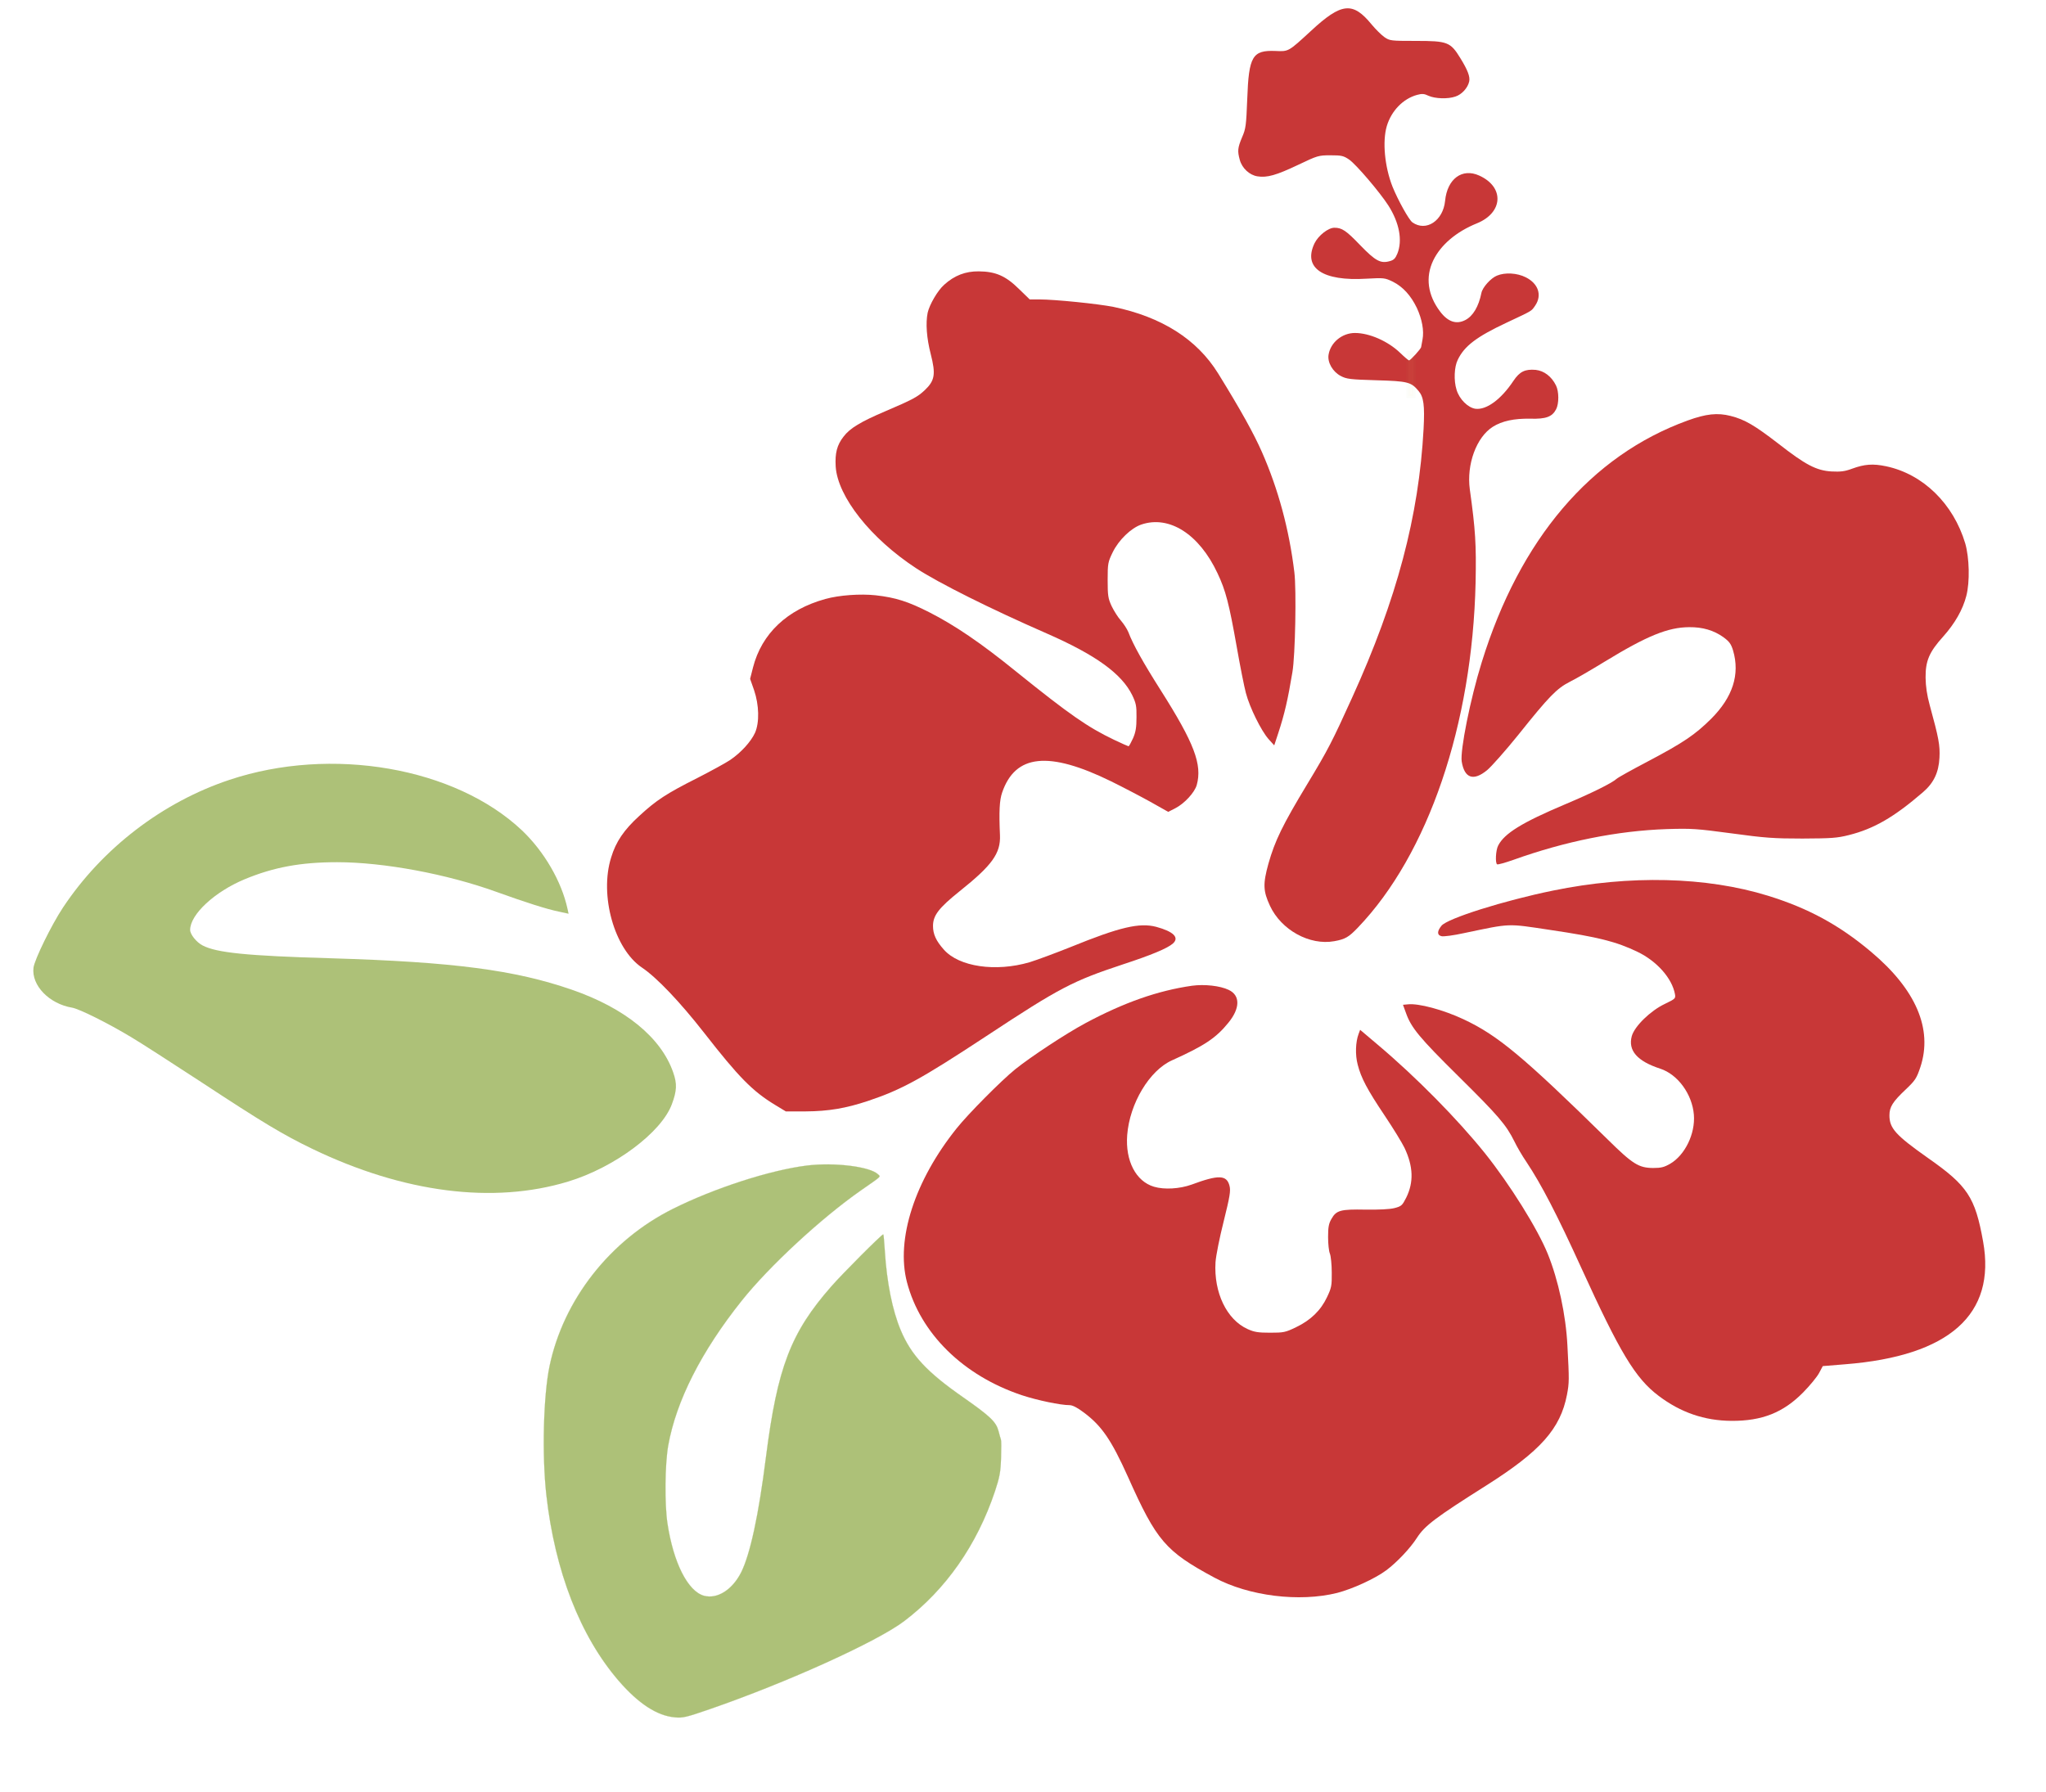 <?xml version="1.0" encoding="UTF-8" standalone="no"?>
<svg
   xmlns:dc="http://purl.org/dc/elements/1.1/"
   xmlns:cc="http://creativecommons.org/ns#"
   xmlns:rdf="http://www.w3.org/1999/02/22-rdf-syntax-ns#"
   xmlns:svg="http://www.w3.org/2000/svg"
   xmlns="http://www.w3.org/2000/svg"
   xmlns:sodipodi="http://sodipodi.sourceforge.net/DTD/sodipodi-0.dtd"
   xmlns:inkscape="http://www.inkscape.org/namespaces/inkscape"
   inkscape:version="1.0 (4035a4fb49, 2020-05-01)"
   sodipodi:docname="maua.svg"
   id="svg8"
   version="1.1"
   viewBox="0 0 120.716 105.729"
   height="105.729mm"
   width="120.716mm">
  <defs
     id="defs2" />
  <sodipodi:namedview
     inkscape:window-maximized="1"
     inkscape:window-y="-8"
     inkscape:window-x="-8"
     inkscape:window-height="1017"
     inkscape:window-width="1920"
     inkscape:snap-global="false"
     showgrid="false"
     inkscape:document-rotation="0"
     inkscape:current-layer="g49"
     inkscape:document-units="mm"
     inkscape:cy="288.07483"
     inkscape:cx="552.20121"
     inkscape:zoom="0.98994949"
     inkscape:pageshadow="2"
     inkscape:pageopacity="0.0"
     borderopacity="1.0"
     bordercolor="#666666"
     pagecolor="#ffffff"
     id="base" />
  <g
     transform="translate(-1.767,-1.125)"
     id="layer1"
     inkscape:groupmode="layer"
     inkscape:label="Layer 1">
    <g
       transform="matrix(0,0.009,0.009,0,44.513,11.803)"
       fill="#000000"
       stroke="none"
       id="g49">
      <path
         style="fill:#c83737"
         d="m 6953.74,8250.959 c -291,-52 -366,-102 -548,-362 -149,-211 -194,-252 -279,-252 -55,0 -89,21 -170,107 -60,63 -73,71 -147,96 -249,82 -508,-29 -755,-323 -177,-210 -286,-412 -368,-676 -125,-404 -137,-907 -34,-1409 66,-323 183,-694 231,-732 36,-29 61,-29 68,0 4,13 -5,80 -20,148 -65,311 -64,278 -21,564 47,318 77,435 144,574 62,128 174,226 277,245 29,5 31,2 64,-66 45,-95 147,-199 211,-217 95,-26 165,36 214,187 38,115 167,209 302,220 124,10 264,-58 321,-155 23,-40 28,-59 28,-113 -1,-94 -25,-133 -190,-300 -542,-552 -680,-718 -785,-942 -62,-132 -106,-295 -98,-365 l 3,-32 52,19 c 98,34 165,90 418,346 260,263 317,311 425,365 36,17 97,53 135,79 147,98 346,201 695,360 555,253 724,354 839,507 109,144 163,300 164,478 1,200 -54,339 -187,470 -45,44 -102,91 -127,104 l -45,24 -12,147 c -54,683 -327,990 -805,904 z"
         id="path35" />
      <path
         style="opacity:1;fill:#c83737"
         d="m 2376.74,8133.959 c -261,-78 -455,-277 -506,-519 -18,-86 -14,-141 16,-223 18,-48 21,-75 18,-135 -6,-99 -43,-170 -183,-349 -118,-153 -158,-220 -181,-312 -22,-86 -14,-161 30,-282 230,-634 777,-1100 1586,-1350 241,-75 578,-142 650,-131 110,18 130,77 57,166 -24,29 -128,121 -232,205 -253,202 -304,252 -348,338 -19,39 -79,142 -133,230 -169,277 -224,413 -225,552 -1,89 21,162 66,225 28,38 44,50 87,63 157,46 306,-2 448,-144 104,-105 156,-181 281,-418 53,-101 103,-191 112,-201 29,-32 95,-166 167,-337 120,-284 191,-399 271,-440 30,-16 115,-20 123,-7 3,5 -10,52 -29,106 -122,340 -191,683 -202,1006 -5,162 -3,194 28,425 30,219 34,277 34,465 -1,189 -3,226 -23,305 -41,163 -117,295 -281,485 -60,70 -129,103 -226,108 -82,4 -126,-4 -345,-64 -66,-18 -121,-26 -180,-27 -110,-1 -168,24 -269,115 -86,77 -177,129 -267,152 -92,24 -250,20 -344,-7 z"
         id="path37" />
      <path
         style="fill:#c83737"
         d="m 7636.74,5525.959 c -201,-10 -432,-60 -602,-129 -165,-67 -455,-248 -660,-412 -224,-180 -500,-452 -710,-701 l -99,-117 27,-10 c 53,-20 137,-23 201,-6 87,22 163,62 336,178 82,55 177,113 210,129 123,58 226,61 327,11 51,-26 56,-31 68,-77 8,-32 11,-101 10,-190 -3,-163 4,-191 61,-223 31,-18 55,-22 119,-22 44,0 93,5 109,12 15,6 71,12 123,12 87,1 101,-2 162,-31 87,-41 151,-107 197,-203 34,-70 36,-82 36,-170 0,-79 -4,-104 -24,-148 -62,-137 -240,-222 -438,-210 -44,3 -163,27 -270,54 -161,40 -198,46 -230,38 -73,-18 -75,-71 -9,-249 28,-78 34,-179 14,-246 -35,-119 -170,-189 -339,-176 -207,16 -424,146 -490,294 -95,211 -146,288 -246,369 -95,78 -180,79 -216,2 -27,-57 -38,-158 -27,-240 32,-224 110,-446 245,-698 69,-129 221,-359 302,-460 75,-93 294,-310 388,-385 343,-275 727,-399 1008,-326 337,88 613,368 742,754 33,100 65,252 65,312 0,20 16,51 50,96 87,116 180,179 420,287 421,188 488,246 661,567 121,225 162,557 100,805 -26,100 -93,247 -148,321 -52,70 -145,158 -214,202 -79,51 -132,121 -343,455 -224,354 -371,485 -594,528 -79,15 -98,15 -322,3 z"
         id="path39" />
      <path
         sodipodi:nodetypes="cccccccccccccccccccccccccscccccccccscccccsccccccscscccsccccccccccccc"
         style="fill:#c83737;fill-opacity:1"
         d="m 1340.74,5450.959 c -59,-29 -96,-78 -102,-133 -6,-70 11,-105 72,-146 122,-81 192,-177 183,-249 -7,-49 -63,-106 -125,-124 -61,-19 -150,-15 -196,8 -90,43 -151,123 -243,319 -82,174 -74,162 -113,189 -68,46 -144,20 -185,-62 -29,-57 -33,-137 -11,-189 16,-40 77,-95 114,-102 89,-18 151,-55 177,-105 31,-59 12,-115 -56,-166 -107,-81 -225,-97 -334,-45 -102,49 -189,151 -244,287 -70,172 -238,181 -313,15 -51,-112 21,-210 166,-224 130,-13 204,-124 141,-214 -16,-23 -146,-95 -235,-131 -130,-51 -296,-67 -397,-37 -100,30 -179,107 -204,198 -9,33 -8,47 6,76 19,43 22,126 5,175 -13,42 -57,82 -99,91 -31,7 -75,-10 -153,-58 -106,-65 -113,-84 -113,-292 0,-165 -1,-171 -25,-206 -14,-20 -51,-57 -82,-83 -152,-124 -145,-198 43,-400 135,-147 134,-144 130,-231 -6,-151 34,-175 314,-185 174,-7 195,-9 252,-34 69,-29 90,-31 148,-15 55,15 100,64 108,116 10,63 -7,123 -76,268 -60,126 -62,132 -62,211 0,72 3,85 28,122 33,47 214,201 301,257 113,72 229,94 316,59 31,-13 42,-23 49,-50 17,-60 -1,-93 -104,-193 -97,-93 -115,-120 -115,-170 0,-40 51,-105 102,-130 161,-77 250,52 232,341 -6,114 -6,119 20,173 33,65 89,117 172,157 74,34 149,48 207,37 23,-4 45,-8 49,-9 11,0 88,-71 88,-79 0,-4 -22,-30 -50,-59 -76,-79 -130,-201 -130,-296 0,-84 62,-160 143,-173 50,-8 111,27 139,80 20,38 23,61 28,232 6,208 11.228,228.727 70,278 40.23,33.728 94,41 249,33 572,-31 1116,-175 1761,-468 289,-131 342,-158 567,-294 270,-163 371,-212 522,-255 134,-37 180,-35 277,10 159,74 261,260 232,421 -13,72 -26,95 -90,156 -480,460 -1330,750 -2263,771 -247,5 -345,-1 -610,-38 -163,-22 -342,43 -410,151 -38,60 -55,141 -53,245 3,103 -12,144 -62,170 -37,19 -116,19 -156,-1 z"
         id="path41" />
      <path
         style="fill:#c83737"
         d="m 2566.74,3735.959 c -282,-34 -547,-106 -790,-213 -122,-54 -267,-134 -515,-287 -224,-139 -370,-369 -436,-686 -20,-101 -49,-383 -49,-488 v -61 l -68,-70 c -86,-87 -115,-153 -116,-264 -1,-87 27,-160 88,-227 38,-43 130,-96 183,-108 69,-14 166,-7 271,20 133,34 174,27 237,-39 45,-48 62,-80 138,-258 69,-162 111,-232 166,-274 56,-44 109,-57 197,-52 198,13 472,230 667,528 98,150 266,487 427,855 141,322 264,492 405,561 52,25 71,29 145,28 66,0 97,-5 138,-23 28,-13 52,-26 52,-29 0,-2 -19,-46 -43,-96 -83,-173 -165,-291 -447,-641 -189,-233 -304,-403 -389,-570 -70,-138 -96,-219 -111,-350 -11,-102 -1,-240 24,-330 69,-251 227,-418 449,-475 l 75,-19 74,26 c 97,33 212,36 280,6 58,-27 129,-91 178,-163 20,-30 73,-127 118,-215 103,-204 145,-268 248,-380 92,-101 170,-154 273,-185 248,-78 600,21 722,202 65,97 225,249 427,407 291,227 383,317 473,465 l 43,71 v 130 c -1,150 -20,263 -69,410 -74,220 -142,345 -425,775 -318,482 -361,566 -470,895 -61,186 -105,292 -137,328 -39,43 -78,4 -109,-109 -29,-110 1,-239 132,-561 40,-100 85,-221 100,-270 65,-222 30,-463 -83,-562 -57,-51 -101,-71 -155,-71 -69,0 -118,38 -228,175 -170,213 -248,269 -367,264 -157,-7 -229,-3 -279,14 -252,86 -275,305 -74,715 37,75 97,190 133,255 l 67,119 -24,47 c -31,60 -103,126 -152,140 -134,37 -274,-16 -621,-236 -183,-116 -299,-181 -383,-213 -19,-8 -52,-29 -74,-48 -21,-19 -64,-46 -95,-61 -50,-23 -68,-26 -171,-26 -109,0 -118,2 -182,33 -80,39 -159,120 -182,188 -62,183 63,379 319,499 114,54 200,76 482,126 126,22 262,49 303,60 96,25 247,100 302,148 l 42,38 -79,26 c -128,42 -220,63 -400,93 -108,19 -544,27 -655,13 z"
         id="path43" />
      <path
         style="fill:#adc178;fill-opacity:1;stroke:#adc178;stroke-opacity:1"
         d="m 8251.74,1811.959 c -5,-2 -29,-9 -53,-15 -62,-16 -97,-52 -223,-232 -165,-237 -276,-341 -441,-410 -129,-54 -311,-91 -520,-104 -60,-4 -108,-8 -108,-10 0,-10 258,-268 342,-341 303,-266 531,-353 1118,-428 382,-48 639,-104 757,-163 114,-58 176,-156 153,-243 -29,-106 -216,-201 -475,-240 -126,-19 -385,-17 -510,5 -292,52 -618,217 -950,482 -226,180 -542,522 -723,781 -98,141 -88,130 -105,113 -51,-51 -80,-286 -58,-466 30,-242 148,-607 284,-879 205,-412 596,-718 1032,-809 194,-40 580,-50 842,-21 501,56 928,222 1221,475 149,129 229,251 239,368 5,52 -1,76 -55,232 C 9844.74,409.959 9577.74,999.959 9442.74,1177.959 c -207,273 -499,477 -851,595 -94,31 -126,37 -220,40 -60,2 -114,2 -120,-1 z"
         id="path45" />
      <path
         style="fill:#adc178;fill-opacity:1"
         d="m 5845.74,-336.041 c -229,-79 -422,-315 -543,-665 -129,-373 -182,-775 -206,-1577 -16,-552 -36,-751 -84,-843 -21,-41 -73,-82 -102,-82 -101,0 -250,160 -332,357 -79,190 -112,368 -112,606 0,305 77,720 195,1046 71,197 113,330 129,408 l 14,64 -32,-7 c -180,-39 -376,-153 -514,-298 -414,-438 -555,-1250 -332,-1918 146,-439 449,-834 838,-1092 115,-76 340,-186 394,-193 116,-14 237,103 262,254 9,48 100,232 194,388 36,61 168,265 292,455 267,406 347,539 440,732 288,598 363,1186 214,1676 -92,303 -321,611 -507,680 -88,33 -134,35 -208,9 z"
         id="path47" />
      <rect
         transform="matrix(0,1,1,0,0,0)"
         y="1128.896"
         x="4483.82"
         height="280.468"
         width="32.554"
         id="rect916"
         style="opacity:0.032;fill:#ffe680;fill-opacity:1;stroke:#adc178;stroke-width:28.047;stroke-opacity:1" />
    </g>
  </g>
</svg>
